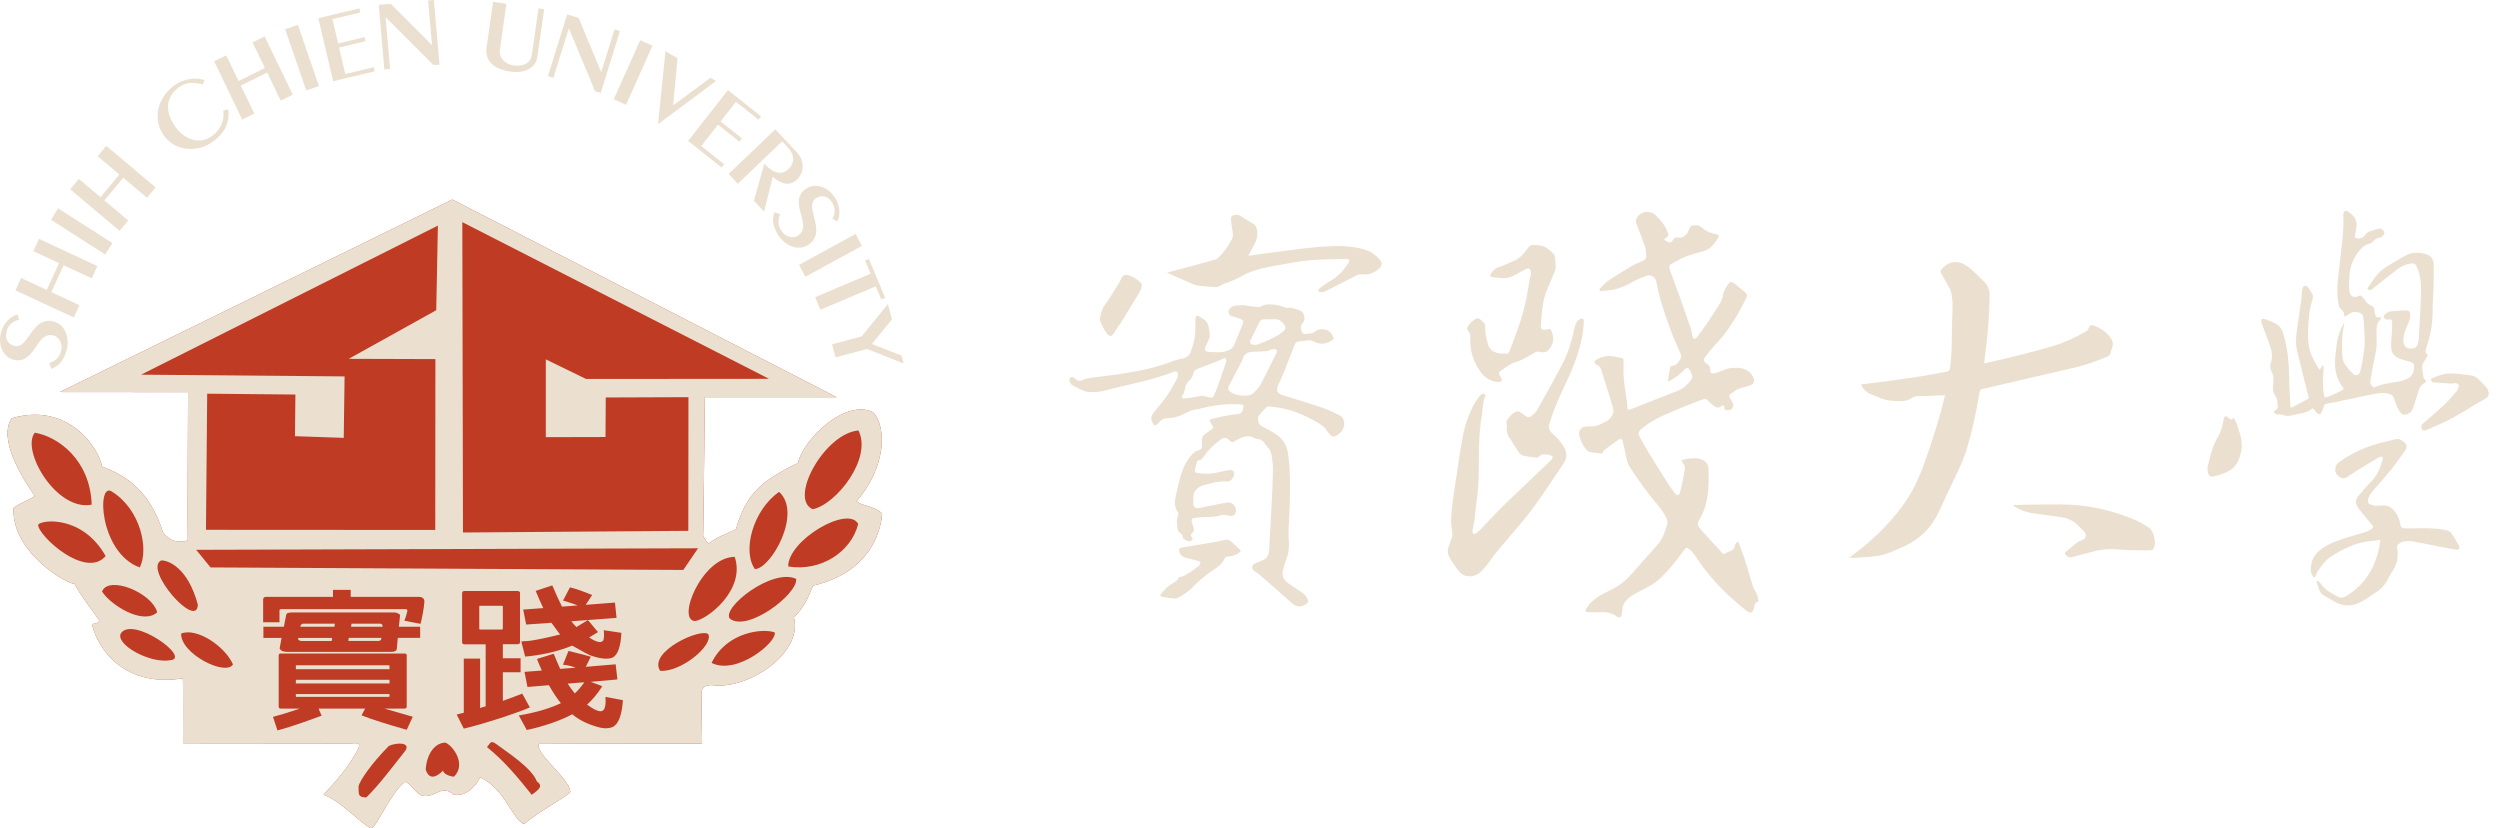 <svg width="166" height="55" viewBox="0 0 166 55" fill="none" xmlns="http://www.w3.org/2000/svg">
<path d="M115.417 35.955C115.573 36.376 115.738 36.78 115.871 37.196C116.057 37.774 116.21 38.363 116.397 38.941C116.46 39.135 116.597 39.306 116.676 39.497C116.728 39.623 116.742 39.766 116.759 39.902C116.762 39.928 116.7 39.988 116.667 39.989C116.554 39.993 116.539 40.065 116.518 40.148C116.485 40.285 116.459 40.426 116.402 40.551C116.34 40.688 116.238 40.71 116.102 40.639C116.02 40.595 115.941 40.541 115.868 40.48C114.665 39.505 113.569 38.427 112.712 37.126C112.613 36.976 112.506 36.83 112.395 36.688C112.331 36.607 112.258 36.533 112.178 36.47C112.015 36.343 111.936 36.361 111.82 36.526C111.373 37.159 110.882 37.755 110.338 38.307C109.928 38.724 109.415 38.988 108.901 39.247C108.518 39.439 108.143 39.64 107.883 39.993C107.821 40.078 107.779 40.186 107.756 40.29C107.719 40.465 107.717 40.648 107.677 40.823C107.634 41.011 107.545 41.041 107.374 40.953C107.37 40.951 107.365 40.95 107.362 40.948C106.987 40.636 106.543 40.637 106.091 40.659C105.864 40.669 105.637 40.657 105.409 40.644C105.276 40.636 105.243 40.589 105.305 40.469C105.371 40.336 105.452 40.205 105.551 40.098C105.814 39.81 106.13 39.589 106.48 39.416C106.672 39.321 106.859 39.215 107.052 39.119C107.578 38.856 108.017 38.488 108.402 38.044C108.932 37.429 109.474 36.825 110.018 36.222C110.377 35.824 110.553 35.338 110.694 34.838C110.742 34.665 110.702 34.481 110.612 34.327C110.469 34.083 110.331 33.831 110.148 33.62C109.458 32.827 108.851 31.976 108.276 31.099C108.153 30.911 108.056 30.715 108.012 30.491C107.938 30.113 107.849 29.738 107.765 29.362C107.713 29.13 107.637 29.083 107.438 29.215C107.117 29.429 106.813 29.668 106.504 29.898C106.478 29.918 106.449 29.953 106.449 29.982C106.449 30.101 106.376 30.114 106.286 30.105C106.056 30.08 105.824 30.067 105.598 30.021C105.498 30.001 105.389 29.931 105.325 29.85C105.1 29.57 104.944 29.253 104.857 28.9C104.782 28.601 105.02 28.337 105.263 28.333C105.353 28.331 105.444 28.3 105.531 28.309C105.971 28.36 106.332 28.147 106.691 27.953C106.901 27.839 107.041 27.637 107.118 27.407C107.143 27.334 107.148 27.241 107.128 27.168C107.012 26.761 106.888 26.356 106.763 25.951C106.626 25.509 106.477 25.071 106.348 24.627C106.294 24.441 106.203 24.302 106.028 24.219C106.004 24.208 105.983 24.193 105.962 24.178C105.833 24.087 105.835 23.996 105.969 23.909C106.364 23.649 106.795 23.592 107.251 23.684C107.394 23.713 107.536 23.746 107.679 23.774C107.778 23.794 107.805 23.849 107.805 23.948C107.805 24.364 107.786 24.782 107.825 25.194C107.875 25.721 107.973 26.244 108.048 26.771C108.059 26.855 108.059 26.942 108.052 27.026C108.04 27.172 108.101 27.236 108.24 27.188C108.467 27.109 108.688 27.015 108.91 26.927C109.728 26.604 110.545 26.28 111.363 25.962C111.758 25.808 112.064 25.552 112.301 25.208C112.375 25.1 112.388 24.983 112.341 24.865C112.298 24.759 112.247 24.653 112.187 24.555C112.096 24.408 111.998 24.396 111.875 24.523C111.591 24.815 111.27 25.056 110.919 25.261C110.875 25.287 110.825 25.303 110.778 25.324C110.765 25.315 110.753 25.306 110.74 25.298C110.764 25.157 110.787 25.015 110.812 24.875C110.836 24.74 110.861 24.606 110.885 24.472C110.902 24.375 110.941 24.297 111.051 24.288C111.358 24.263 111.472 24.019 111.6 23.8C111.674 23.674 111.611 23.542 111.559 23.419C111.349 22.925 111.121 22.44 110.937 21.937C110.551 20.887 110.187 19.829 109.984 18.725C109.941 18.491 109.809 18.358 109.596 18.295C109.533 18.276 109.456 18.274 109.395 18.295C109.03 18.417 108.674 18.554 108.337 18.754C108.019 18.942 107.667 19.092 107.312 19.194C106.989 19.287 106.642 19.291 106.306 19.329C106.275 19.333 106.221 19.312 106.21 19.289C106.197 19.258 106.204 19.198 106.226 19.176C106.413 18.988 106.584 18.774 106.801 18.628C107.321 18.279 107.86 17.956 108.399 17.637C108.601 17.518 108.822 17.429 109.041 17.344C109.222 17.273 109.322 17.153 109.308 16.966C109.293 16.757 109.281 16.541 109.215 16.347C109.05 15.857 108.859 15.374 108.669 14.893C108.599 14.717 108.605 14.563 108.722 14.411C109.049 13.985 109.618 13.948 109.988 14.34C110.17 14.533 110.35 14.733 110.499 14.951C110.619 15.125 110.701 15.328 110.778 15.527C110.797 15.578 110.749 15.672 110.706 15.724C110.65 15.791 110.567 15.836 110.497 15.891C110.556 15.991 110.805 16.119 110.902 16.096C110.941 16.086 110.978 16.057 111.007 16.028C111.046 15.989 111.079 15.943 111.113 15.899C111.201 15.783 111.289 15.719 111.458 15.781C111.643 15.848 112.002 15.603 112.074 15.409C112.12 15.286 112.186 15.171 112.245 15.054C112.254 15.036 112.272 15.02 112.289 15.009C112.41 14.933 112.798 14.939 112.905 15.034C113.208 15.302 113.55 15.479 113.951 15.551C114.156 15.587 114.179 15.694 114.05 15.862C113.977 15.958 113.905 16.054 113.837 16.152C113.631 16.448 113.351 16.624 113.002 16.713C112.641 16.806 112.278 16.9 111.932 17.037C111.606 17.166 111.3 17.345 110.993 17.514C110.842 17.596 110.807 17.713 110.87 17.891C111.085 18.491 111.312 19.089 111.527 19.689C111.78 20.4 112.029 21.111 112.271 21.824C112.326 21.985 112.336 22.16 112.381 22.326C112.399 22.394 112.445 22.48 112.501 22.502C112.539 22.517 112.633 22.451 112.673 22.398C112.939 22.04 113.206 21.682 113.456 21.313C113.702 20.951 113.925 20.574 114.166 20.208C114.294 20.015 114.378 19.81 114.412 19.581C114.458 19.283 114.623 19.04 114.796 18.805C114.868 18.707 114.967 18.69 115.068 18.757C115.161 18.818 115.249 18.886 115.335 18.957C115.512 19.101 115.682 19.251 115.857 19.396C116.007 19.519 116.037 19.59 115.957 19.764C115.839 20.02 115.716 20.275 115.577 20.52C115.229 21.137 114.862 21.743 114.417 22.296C114.165 22.61 113.88 22.895 113.617 23.202C113.465 23.38 113.325 23.569 113.187 23.758C113.105 23.869 113.13 23.976 113.224 24.07C113.239 24.085 113.253 24.104 113.271 24.113C113.483 24.22 113.585 24.379 113.56 24.628C113.549 24.748 113.647 24.81 113.787 24.793C113.888 24.781 113.989 24.752 114.084 24.715C114.375 24.602 114.655 24.457 114.975 24.434C115.374 24.406 115.766 24.399 116.106 24.668C116.258 24.79 116.371 24.935 116.438 25.116C116.512 25.319 116.458 25.476 116.26 25.562C116.105 25.63 115.939 25.685 115.773 25.72C115.529 25.772 115.303 25.853 115.111 26.015C115.061 26.056 115.008 26.093 114.954 26.127C114.814 26.216 114.793 26.273 114.866 26.423C114.918 26.53 114.982 26.632 115.041 26.738C115.11 26.86 115.123 26.978 115.028 27.096C114.937 27.21 114.833 27.26 114.68 27.23C114.552 27.205 114.45 27.191 114.499 27.02C114.507 26.993 114.48 26.941 114.454 26.926C114.429 26.912 114.372 26.918 114.35 26.937C114.134 27.137 113.933 27.062 113.741 26.904C113.619 26.804 113.501 26.698 113.395 26.583C113.304 26.484 113.198 26.477 113.09 26.513C112.871 26.586 112.654 26.667 112.44 26.755C111.817 27.008 111.19 27.256 110.574 27.525C109.982 27.783 109.421 28.098 108.939 28.537C108.786 28.678 108.753 28.782 108.867 28.993C109.055 29.34 109.248 29.685 109.454 30.021C109.904 30.756 110.36 31.488 110.822 32.216C110.945 32.411 111.1 32.587 111.239 32.773C111.291 32.843 111.361 32.904 111.443 32.863C111.494 32.837 111.536 32.76 111.551 32.698C111.629 32.383 111.7 32.065 111.766 31.747C111.809 31.541 111.839 31.334 111.878 31.128C111.904 30.992 111.847 30.887 111.77 30.784C111.622 30.581 111.633 30.544 111.878 30.496C112.238 30.425 112.599 30.378 112.958 30.503C113.246 30.604 113.436 30.804 113.444 31.105C113.476 32.085 113.468 33.064 113.099 33.996C113.031 34.17 112.939 34.338 112.837 34.495C112.709 34.69 112.709 34.869 112.846 35.052C112.887 35.107 112.929 35.162 112.975 35.212C113.387 35.662 113.801 36.11 114.214 36.559C114.243 36.59 114.268 36.624 114.294 36.659C114.405 36.806 114.459 36.809 114.615 36.711C114.711 36.652 114.819 36.611 114.924 36.573C115.064 36.521 115.16 36.436 115.186 36.285C115.212 36.146 115.264 36.029 115.417 35.955Z" fill="#EBE0CF"/>
<path d="M82.541 20.264C82.803 20.297 83.152 20.339 83.5 20.387C83.593 20.4 83.668 20.393 83.753 20.339C83.957 20.209 84.194 20.208 84.427 20.212C84.766 20.218 85.086 20.316 85.4 20.433C85.442 20.448 85.494 20.438 85.541 20.437C85.588 20.436 85.638 20.418 85.681 20.429C85.888 20.482 86.101 20.525 86.299 20.602C86.611 20.725 86.718 21.183 86.508 21.444C86.331 21.667 86.324 21.88 86.506 22.111C86.543 22.158 86.635 22.188 86.697 22.183C86.867 22.165 87.035 22.127 87.202 22.092C87.229 22.087 87.256 22.066 87.276 22.045C87.588 21.736 88.22 21.818 88.438 22.198C88.614 22.504 88.596 22.543 88.28 22.696C87.895 22.883 87.538 22.864 87.169 22.64C87.058 22.574 86.879 22.605 86.733 22.614C86.549 22.626 86.366 22.66 86.185 22.686C86.046 22.707 85.989 22.81 85.945 22.928C85.729 23.492 85.519 24.058 85.293 24.619C85.164 24.942 85.014 25.255 84.87 25.57C84.711 25.918 84.8 26.122 85.166 26.237C86.049 26.515 86.938 26.779 87.814 27.076C88.213 27.212 88.595 27.409 88.977 27.591C89.202 27.699 89.321 28.08 89.228 28.354C89.134 28.633 88.934 28.823 88.677 28.956C88.559 29.017 88.439 28.997 88.346 28.9C88.272 28.822 88.205 28.739 88.145 28.649C87.996 28.423 87.806 28.247 87.571 28.108C86.835 27.674 86.069 27.314 85.231 27.13C84.908 27.06 84.579 27.023 84.252 26.983C84.193 26.976 84.111 27.02 84.066 27.066C83.91 27.225 83.764 27.395 83.617 27.562C83.459 27.743 83.519 28.133 83.737 28.27C83.9 28.373 84.081 28.446 84.245 28.546C84.48 28.688 84.724 28.821 84.934 28.993C85.336 29.323 85.491 29.787 85.552 30.285C85.678 31.314 85.667 32.349 85.643 33.383C85.629 33.988 85.582 34.592 85.561 35.197C85.553 35.467 85.563 35.739 85.583 36.007C85.615 36.427 85.541 36.824 85.385 37.214C85.302 37.423 85.246 37.645 85.19 37.865C85.095 38.237 85.245 38.519 85.545 38.731C85.844 38.94 86.145 39.147 86.449 39.346C86.612 39.454 86.733 39.594 86.821 39.764C86.895 39.908 86.864 40.015 86.729 40.107C86.407 40.329 86.104 40.326 85.81 40.071C85.096 39.451 84.391 38.823 83.681 38.201C83.601 38.131 83.51 38.073 83.424 38.01C83.417 38.004 83.408 38.001 83.401 37.997C83.271 37.914 83.14 37.817 83.15 37.65C83.158 37.486 83.305 37.426 83.437 37.37C83.56 37.319 83.681 37.265 83.806 37.218C84.117 37.099 84.253 36.865 84.27 36.543C84.322 35.562 84.382 34.581 84.43 33.599C84.47 32.789 84.51 31.979 84.524 31.168C84.529 30.853 84.472 30.537 84.43 30.224C84.404 30.029 84.313 29.857 84.183 29.709C84.126 29.644 84.069 29.579 84.023 29.507C83.886 29.292 83.713 29.153 83.442 29.147C83.365 29.145 83.292 29.075 83.214 29.044C83.141 29.015 83.065 28.98 82.988 28.976C82.61 28.951 82.288 29.104 81.98 29.302C81.839 29.392 81.789 29.382 81.666 29.263C81.414 29.021 81.287 29.012 81.007 29.223C80.605 29.529 80.234 29.864 79.949 30.287C79.888 30.378 79.8 30.451 79.722 30.531C79.706 30.547 79.673 30.563 79.653 30.558C79.536 30.529 79.493 30.61 79.47 30.691C79.419 30.863 79.378 31.039 79.341 31.214C79.315 31.334 79.387 31.385 79.495 31.403C79.95 31.48 80.4 31.478 80.85 31.366C81.041 31.318 81.235 31.279 81.428 31.239C81.495 31.225 81.564 31.215 81.632 31.213C81.745 31.21 81.867 31.21 81.92 31.334C81.974 31.46 81.957 31.589 81.879 31.701C81.827 31.778 81.77 31.862 81.694 31.913C81.629 31.956 81.534 31.979 81.454 31.973C80.933 31.935 80.444 32.08 79.949 32.207C79.731 32.263 79.558 32.368 79.407 32.53C79.299 32.647 79.245 32.781 79.24 32.936C79.235 33.091 79.23 33.246 79.231 33.4C79.233 33.669 79.354 33.776 79.623 33.731C79.844 33.696 80.061 33.643 80.279 33.599C80.674 33.521 81.067 33.433 81.465 33.369C81.853 33.307 82.162 33.677 82.049 34.045C82.011 34.172 81.928 34.245 81.799 34.248C81.681 34.25 81.556 34.249 81.443 34.217C81.309 34.179 81.181 34.174 81.052 34.217C80.725 34.327 80.388 34.333 80.048 34.333C79.805 34.333 79.561 34.362 79.319 34.394C79.12 34.421 79.09 34.494 79.152 34.692C79.196 34.834 79.222 34.981 79.268 35.123C79.304 35.238 79.255 35.309 79.176 35.381C79.019 35.525 79.019 35.536 79.159 35.701C79.216 35.769 79.191 35.821 79.139 35.867C79.037 35.956 78.917 35.963 78.801 35.906C78.718 35.865 78.644 35.803 78.57 35.745C78.55 35.729 78.526 35.691 78.532 35.67C78.562 35.542 78.482 35.476 78.395 35.418C78.261 35.328 78.19 35.206 78.175 35.044C78.148 34.762 78.114 34.481 78.229 34.207C78.25 34.156 78.247 34.069 78.217 34.026C77.987 33.705 77.982 33.353 78.061 32.99C78.207 32.329 78.333 31.663 78.599 31.036C78.733 30.721 78.916 30.437 79.144 30.183C79.267 30.046 79.407 29.943 79.591 29.895C79.77 29.846 79.818 29.77 79.817 29.586C79.816 29.488 79.809 29.389 79.803 29.291C79.792 29.107 79.848 28.95 79.995 28.836C80.144 28.721 80.298 28.611 80.454 28.507C80.574 28.426 80.585 28.393 80.506 28.268C80.456 28.189 80.406 28.108 80.358 28.027C80.301 27.932 80.324 27.857 80.431 27.83C80.733 27.752 81.035 27.672 81.341 27.614C81.636 27.558 81.934 27.527 82.232 27.485C82.402 27.461 82.491 27.367 82.528 27.196C82.602 26.861 82.609 26.873 82.269 26.851C81.407 26.795 80.564 26.911 79.733 27.124C79.637 27.148 79.54 27.171 79.443 27.182C79.204 27.21 78.989 27.298 78.778 27.409C78.382 27.616 77.968 27.761 77.514 27.763C77.222 27.765 77.036 27.947 76.859 28.146C76.728 28.293 76.655 28.286 76.554 28.117C76.413 27.881 76.394 27.658 76.581 27.429C76.895 27.043 77.22 26.663 77.502 26.253C77.755 25.888 77.957 25.488 78.177 25.101C78.203 25.055 78.213 24.995 78.217 24.941C78.234 24.703 78.127 24.613 77.905 24.699C76.605 25.206 75.239 25.468 73.89 25.797C73.512 25.889 73.142 26.025 72.746 26.026C72.583 26.026 72.418 26.038 72.256 26.025C72.147 26.016 72.036 25.988 71.937 25.944C71.71 25.842 71.492 25.722 71.267 25.614C71.139 25.552 71.063 25.453 71.017 25.321C70.978 25.21 71.005 25.124 71.095 25.061C71.188 24.994 71.259 25.055 71.333 25.114C71.41 25.176 71.494 25.241 71.587 25.273C71.658 25.296 71.755 25.292 71.823 25.261C72.218 25.077 72.644 25.061 73.064 25.007C74.494 24.826 75.924 24.642 77.299 24.184C77.58 24.091 77.855 23.981 78.135 23.891C78.269 23.848 78.411 23.833 78.55 23.802C78.809 23.745 78.981 23.593 79.074 23.341C79.234 22.908 79.347 22.465 79.367 22.003C79.378 21.729 79.379 21.455 79.379 21.18C79.379 20.986 79.465 20.925 79.636 21.018C79.746 21.077 79.852 21.142 79.952 21.217C80.113 21.336 80.217 21.494 80.251 21.696C80.293 21.954 80.372 22.212 80.288 22.471C80.234 22.64 80.149 22.801 80.071 22.964C79.939 23.244 80.004 23.351 80.313 23.367C80.66 23.385 81.006 23.421 81.35 23.337C81.618 23.27 81.846 23.162 81.958 22.882C82.138 22.429 82.336 21.982 82.513 21.527C82.596 21.314 82.535 21.229 82.309 21.16C82.124 21.103 81.943 21.037 81.759 20.979C81.62 20.935 81.599 20.812 81.568 20.699C81.539 20.593 81.622 20.546 81.68 20.475C81.891 20.218 82.184 20.301 82.541 20.264ZM82.521 26.271C82.933 26.284 83.113 26.232 83.308 26.025C83.474 25.849 83.638 25.658 83.75 25.446C84.098 24.787 84.422 24.114 84.752 23.446C84.822 23.304 84.775 23.199 84.619 23.17C84.555 23.158 84.48 23.187 84.413 23.208C84.303 23.241 84.199 23.306 84.088 23.316C83.807 23.342 83.525 23.353 83.242 23.356C82.855 23.359 82.574 23.494 82.492 23.907C82.49 23.916 82.486 23.923 82.482 23.931C82.195 24.482 81.912 25.034 81.62 25.582C81.508 25.793 81.528 25.899 81.728 26.035C82.005 26.226 82.323 26.259 82.521 26.271ZM79.821 26.28C79.993 26.316 80.165 26.349 80.335 26.389C80.481 26.422 80.544 26.404 80.604 26.267C80.698 26.056 80.788 25.843 80.866 25.626C80.992 25.28 81.107 24.931 81.226 24.582C81.294 24.383 81.367 24.186 81.423 23.984C81.44 23.923 81.409 23.849 81.399 23.78C81.328 23.792 81.254 23.793 81.189 23.818C81.102 23.851 81.025 23.912 80.938 23.947C80.468 24.129 79.995 24.31 79.522 24.487C79.375 24.543 79.268 24.637 79.24 24.793C79.201 25.007 79.083 25.161 78.931 25.312C78.828 25.417 78.736 25.562 78.707 25.702C78.667 25.897 78.651 26.086 78.517 26.249C78.43 26.355 78.482 26.452 78.622 26.453C78.753 26.453 78.886 26.435 79.016 26.416C79.283 26.374 79.548 26.326 79.821 26.28ZM83.338 22.902C83.377 22.897 83.436 22.899 83.486 22.88C83.761 22.773 84.04 22.675 84.305 22.547C84.581 22.413 84.865 22.277 85.103 22.087C85.442 21.815 85.425 21.685 85.116 21.381C84.99 21.259 84.851 21.188 84.668 21.196C84.437 21.208 84.205 21.203 83.974 21.201C83.818 21.198 83.696 21.25 83.626 21.394C83.432 21.785 83.239 22.176 83.046 22.567C82.96 22.741 83.014 22.85 83.205 22.891C83.243 22.899 83.283 22.898 83.338 22.902Z" fill="#EBE0CF"/>
<path d="M122.796 37.026C122.904 36.945 122.984 36.886 123.062 36.828C124.316 35.892 125.43 34.817 126.357 33.551C126.991 32.684 127.431 31.723 127.79 30.715C128.303 29.273 128.778 27.82 129.126 26.329C129.132 26.304 129.134 26.279 129.139 26.237C129.039 26.244 128.947 26.253 128.853 26.256C128.352 26.276 127.85 26.308 127.348 26.31C127.188 26.31 127.068 26.332 126.938 26.433C126.731 26.594 126.473 26.626 126.217 26.632C125.684 26.645 125.163 26.593 124.674 26.356C124.535 26.288 124.386 26.245 124.243 26.187C123.927 26.058 123.673 25.804 123.583 25.521C123.712 25.506 123.838 25.493 123.964 25.477C124.989 25.343 126.016 25.22 127.038 25.068C127.783 24.957 128.524 24.805 129.267 24.677C129.406 24.653 129.46 24.599 129.48 24.452C129.581 23.697 129.601 22.939 129.604 22.179C129.607 21.651 129.629 21.123 129.645 20.595C129.658 20.19 129.643 19.788 129.55 19.393C129.529 19.307 129.497 19.221 129.454 19.143C129.266 18.802 129.075 18.461 128.879 18.124C128.833 18.044 128.837 17.992 128.893 17.921C129.372 17.307 130.062 17.223 130.714 17.743C131.096 18.047 131.441 18.399 131.788 18.744C132.039 18.994 132.121 19.329 132.114 19.668C132.102 20.306 132.072 20.945 132.024 21.582C131.979 22.181 131.903 22.777 131.837 23.373C131.81 23.616 131.776 23.858 131.743 24.116C131.787 24.113 131.824 24.115 131.859 24.107C133.355 23.765 134.85 23.417 136.32 22.975C137.107 22.737 137.851 22.392 138.558 21.972C138.611 21.94 138.657 21.871 138.676 21.809C138.728 21.632 138.839 21.541 139.01 21.607C139.501 21.793 139.93 22.071 140.207 22.533C140.314 22.712 140.322 22.905 140.243 23.103C140.202 23.206 140.166 23.312 140.146 23.422C140.123 23.544 140.059 23.619 139.947 23.668C139.201 23.99 138.437 24.253 137.644 24.436C135.735 24.874 133.827 25.32 131.919 25.763C131.823 25.785 131.728 25.816 131.63 25.827C131.504 25.841 131.467 25.909 131.447 26.026C131.213 27.404 130.934 28.771 130.497 30.102C130.308 30.678 130.043 31.221 129.781 31.766C129.438 32.476 129.103 33.19 128.775 33.908C128.263 35.032 127.456 35.846 126.311 36.33C125.821 36.537 125.347 36.787 124.821 36.886C124.46 36.954 124.089 36.977 123.723 37.008C123.471 37.029 123.217 37.031 122.965 37.04C122.922 37.037 122.88 37.031 122.796 37.026Z" fill="#EBE0CF"/>
<path d="M155.655 21.03C155.687 20.754 155.551 20.611 155.393 20.477C155.298 20.397 155.293 20.279 155.274 20.163C155.201 19.72 155.181 19.273 155.216 18.828C155.256 18.329 155.326 17.831 155.376 17.332C155.478 16.329 155.649 15.333 155.592 14.319C155.59 14.28 155.59 14.241 155.597 14.204C155.64 13.99 155.755 13.944 155.93 14.068C155.958 14.087 155.984 14.111 156.013 14.129C156.411 14.38 156.54 14.739 156.449 15.19C156.419 15.341 156.4 15.494 156.374 15.646C156.357 15.747 156.383 15.808 156.499 15.824C156.73 15.857 156.918 15.791 157.048 15.596C157.141 15.457 157.255 15.373 157.427 15.343C157.581 15.315 157.724 15.234 157.875 15.187C158.036 15.137 158.19 15.198 158.278 15.334C158.338 15.428 158.341 15.518 158.263 15.605C158.178 15.698 158.106 15.79 157.95 15.793C157.798 15.796 157.683 15.909 157.579 16.025C157.52 16.091 157.435 16.159 157.353 16.174C157.099 16.22 156.918 16.361 156.752 16.544C156.284 17.06 156.03 17.666 156 18.36C155.986 18.684 155.965 19.013 156 19.334C156.04 19.698 156.341 19.816 156.657 19.632C156.693 19.61 156.779 19.62 156.807 19.649C156.9 19.744 156.978 19.852 157.056 19.96C157.16 20.1 157.272 20.224 157.443 20.286C157.586 20.339 157.654 20.443 157.657 20.603C157.659 20.716 157.703 20.829 157.726 20.942C157.746 21.045 157.806 21.085 157.91 21.074C157.964 21.067 158.02 21.073 158.116 21.073C158.078 21.152 158.063 21.224 158.019 21.268C157.856 21.434 157.807 21.637 157.804 21.857C157.801 22.059 157.79 22.262 157.806 22.462C157.856 23.055 157.703 23.619 157.587 24.19C157.511 24.562 157.451 24.939 157.39 25.314C157.361 25.49 157.477 25.602 157.592 25.708C157.609 25.724 157.657 25.725 157.682 25.713C158.178 25.475 158.721 25.432 159.253 25.338C159.469 25.301 159.688 25.234 159.881 25.133C160.185 24.974 160.345 24.578 160.285 24.239C160.261 24.107 160.165 24.06 160.053 24.027C159.848 23.968 159.637 23.921 159.435 23.85C158.931 23.671 158.776 23.46 158.771 22.922C158.769 22.614 158.81 22.307 158.826 21.999C158.836 21.815 158.845 21.63 158.839 21.446C158.831 21.219 158.759 21.16 158.543 21.218C158.396 21.258 158.359 21.161 158.296 21.076C158.23 20.985 158.312 20.943 158.355 20.893C158.463 20.77 158.595 20.685 158.764 20.672C159.088 20.647 159.413 20.61 159.738 20.603C159.98 20.598 160.05 20.717 160.04 20.96C160.032 21.187 159.953 21.384 159.86 21.583C159.715 21.89 159.599 22.208 159.58 22.552C159.576 22.632 159.582 22.717 159.604 22.793C159.668 23.026 159.835 23.153 160.05 23.146C160.369 23.137 160.494 23.052 160.56 22.78C160.59 22.655 160.61 22.526 160.616 22.399C160.665 21.474 160.718 20.547 160.752 19.621C160.772 19.111 160.759 18.599 160.62 18.102C160.582 17.962 160.527 17.826 160.462 17.696C160.371 17.512 160.255 17.463 160.051 17.497C159.704 17.556 159.398 17.713 159.124 17.924C158.596 18.329 158.079 18.748 157.559 19.163C157.396 19.294 157.303 19.291 157.197 19.151C157.33 18.955 157.464 18.763 157.593 18.567C157.821 18.222 158.105 17.931 158.459 17.715C158.898 17.448 159.335 17.176 159.79 16.936C160.188 16.727 160.622 16.751 161.047 16.863C161.396 16.956 161.585 17.178 161.595 17.537C161.608 18.046 161.601 18.558 161.588 19.067C161.575 19.607 161.525 20.148 161.526 20.687C161.529 21.499 161.381 22.28 161.121 23.045C161.1 23.11 161.087 23.177 161.068 23.244C161.045 23.331 161.039 23.405 161.131 23.469C161.216 23.527 161.206 23.615 161.155 23.698C161.061 23.851 160.959 24 160.876 24.161C160.839 24.23 160.826 24.323 160.833 24.402C160.856 24.636 160.889 24.869 160.93 25.1C160.938 25.147 160.99 25.197 161.034 25.224C161.125 25.281 161.116 25.333 161.048 25.396C161.041 25.401 161.035 25.408 161.028 25.412C160.72 25.559 160.618 25.839 160.534 26.141C160.444 26.462 160.324 26.775 160.226 27.094C160.14 27.374 159.935 27.5 159.665 27.53C159.592 27.539 159.486 27.501 159.438 27.447C159.339 27.333 159.249 27.202 159.187 27.065C159.094 26.858 159.022 26.642 158.95 26.428C158.902 26.289 158.814 26.212 158.676 26.166C158.345 26.058 158.011 26.086 157.683 26.151C156.83 26.322 155.981 26.51 155.129 26.689C154.915 26.734 154.699 26.771 154.483 26.807C154.391 26.822 154.334 26.855 154.307 26.957C154.271 27.097 154.218 27.236 154.153 27.366C154.066 27.54 153.971 27.551 153.839 27.415C153.746 27.319 153.661 27.217 153.569 27.112C153.553 27.119 153.531 27.125 153.516 27.138C153.275 27.354 152.972 27.414 152.666 27.472C152.536 27.497 152.407 27.532 152.279 27.564C152.037 27.625 151.799 27.636 151.559 27.55C151.476 27.521 151.381 27.514 151.293 27.516C151.109 27.52 151.109 27.526 150.975 27.37C151.019 27.32 151.055 27.254 151.111 27.222C151.247 27.141 151.252 27.023 151.236 26.891C151.22 26.76 151.216 26.624 151.185 26.496C151.164 26.414 151.101 26.343 151.064 26.263C151.014 26.149 150.94 26.033 150.931 25.914C150.916 25.697 150.933 25.477 150.953 25.259C150.972 25.045 150.922 24.85 150.825 24.667C150.73 24.488 150.724 24.302 150.782 24.118C150.897 23.751 150.874 23.386 150.753 23.031C150.573 22.509 150.371 21.995 150.181 21.477C150.163 21.426 150.143 21.37 150.146 21.318C150.153 21.196 150.222 21.137 150.336 21.176C150.678 21.289 151.026 21.398 151.305 21.637C151.547 21.843 151.615 22.144 151.689 22.435C151.912 23.304 151.995 24.189 152.002 25.085C152.008 25.694 152.051 26.302 152.078 26.911C152.08 26.956 152.092 27.001 152.102 27.06C152.158 27.045 152.207 27.042 152.246 27.022C152.572 26.851 152.897 26.678 153.222 26.505C153.292 26.467 153.306 26.421 153.284 26.336C153.024 25.311 152.761 24.287 152.517 23.258C152.416 22.833 152.449 22.396 152.511 21.965C152.607 21.281 152.708 20.599 152.802 19.916C152.83 19.711 152.838 19.505 152.857 19.301C152.858 19.288 152.858 19.275 152.86 19.262C152.889 19.144 152.915 19.01 153.048 18.979C153.177 18.949 153.244 19.065 153.306 19.156C153.638 19.65 153.64 19.611 153.477 20.143C153.309 20.691 153.296 21.267 153.26 21.836C153.229 22.305 153.252 22.769 153.368 23.228C153.487 23.701 153.729 24.113 154.018 24.554C154.096 24.448 154.162 24.358 154.228 24.27C154.247 24.279 154.266 24.286 154.284 24.295C154.284 24.393 154.289 24.491 154.283 24.589C154.269 24.855 154.238 25.12 154.24 25.385C154.242 25.642 154.261 25.9 154.297 26.154C154.333 26.405 154.368 26.425 154.608 26.331C154.897 26.216 155.178 26.078 155.46 25.944C155.523 25.914 155.575 25.857 155.636 25.809C155.564 25.712 155.49 25.629 155.433 25.536C155.086 24.972 154.991 24.355 155.063 23.706C155.102 23.357 155.125 23.005 155.187 22.66C155.268 22.212 155.451 21.795 155.664 21.387C155.648 21.484 155.633 21.581 155.617 21.679C155.602 21.776 155.587 21.873 155.572 21.971C155.479 22.59 155.475 23.211 155.56 23.83C155.58 23.975 155.658 24.124 155.745 24.247C155.884 24.441 156.044 24.624 156.212 24.793C156.4 24.984 156.621 24.945 156.702 24.692C156.794 24.4 156.853 24.096 156.901 23.793C156.955 23.438 157.014 23.078 157.014 22.72C157.014 22.18 156.969 21.641 156.933 21.103C156.919 20.904 156.801 20.79 156.593 20.74C156.383 20.688 156.204 20.686 156.026 20.826C155.93 20.902 155.808 20.948 155.655 21.03Z" fill="#EBE0CF"/>
<path d="M100.064 28.463C100.056 28.374 100.063 28.28 100.039 28.195C99.997 28.047 100.034 27.93 100.128 27.815C100.269 27.642 100.4 27.463 100.608 27.358C100.73 27.297 100.837 27.295 100.947 27.369C101.071 27.454 101.195 27.539 101.314 27.631C101.432 27.723 101.565 27.735 101.67 27.644C101.822 27.511 101.988 27.37 102.085 27.197C102.655 26.184 103.219 25.169 103.761 24.139C104.158 23.384 104.37 22.558 104.562 21.732C104.612 21.519 104.684 21.326 104.875 21.207C104.938 21.168 105.033 21.126 105.092 21.146C105.136 21.162 105.171 21.277 105.167 21.345C105.149 21.626 105.129 21.91 105.083 22.188C104.852 23.574 104.275 24.839 103.669 26.089C103.35 26.748 103.109 27.433 102.88 28.124C102.796 28.378 102.855 28.582 103.056 28.759C103.356 29.025 103.63 29.314 103.837 29.661C104.058 30.032 104.071 30.397 103.825 30.76C103.167 31.734 102.528 32.724 101.84 33.676C101.369 34.325 100.829 34.922 100.315 35.54C99.948 35.983 99.569 36.417 99.205 36.862C99.067 37.031 98.961 37.227 98.824 37.397C98.645 37.615 98.471 37.844 98.257 38.023C97.865 38.349 97.216 38.396 96.835 37.894C96.618 37.608 96.418 37.307 96.236 36.998C96.098 36.765 96.114 36.503 96.2 36.249C96.26 36.071 96.327 35.893 96.397 35.718C96.455 35.572 96.447 35.431 96.42 35.278C96.38 35.048 96.348 34.811 96.353 34.578C96.375 33.498 96.595 32.441 96.746 31.377C96.855 30.6 96.975 29.825 97.114 29.054C97.25 28.308 97.492 27.593 97.835 26.917C97.952 26.686 98.121 26.48 98.274 26.269C98.309 26.22 98.369 26.181 98.427 26.159C98.562 26.109 98.67 26.2 98.616 26.329C98.442 26.741 98.461 27.184 98.388 27.613C98.164 28.912 98.208 30.221 98.188 31.529C98.177 32.195 98.112 32.856 98.018 33.515C97.969 33.858 97.948 34.206 97.903 34.55C97.877 34.749 97.829 34.946 97.791 35.143C97.783 35.19 97.773 35.237 97.772 35.283C97.771 35.426 97.874 35.495 97.993 35.417C98.107 35.343 98.213 35.253 98.308 35.154C98.773 34.672 99.222 34.173 99.698 33.703C100.386 33.024 101.092 32.364 101.79 31.697C102.188 31.317 102.588 30.942 102.981 30.558C103.044 30.495 103.069 30.392 103.111 30.308C103.023 30.272 102.938 30.226 102.847 30.203C102.757 30.181 102.659 30.188 102.566 30.173C102.414 30.148 102.287 30.213 102.194 30.312C102.113 30.399 102.03 30.391 101.94 30.381C101.705 30.352 101.473 30.316 101.239 30.283C101.061 30.257 100.925 30.157 100.831 30.014C100.648 29.74 100.479 29.456 100.303 29.176C100.247 29.087 100.169 29.005 100.133 28.909C100.081 28.768 100.058 28.615 100.023 28.468C100.039 28.468 100.052 28.465 100.064 28.463Z" fill="#EBE0CF"/>
<path d="M153.874 38.539C153.94 38.598 154.023 38.646 154.069 38.718C154.356 39.158 154.803 39.391 155.247 39.624C155.431 39.722 155.627 39.677 155.81 39.565C157.06 38.8 157.735 37.658 157.994 36.243C158.015 36.123 158.034 36.002 158.059 35.848C157.735 35.888 157.438 35.919 157.143 35.962C156.301 36.084 155.562 36.469 154.85 36.904C154.403 37.177 154.108 37.599 153.839 38.038C153.797 38.105 153.787 38.192 153.752 38.264C153.699 38.374 153.648 38.375 153.578 38.275C153.405 38.027 153.409 37.759 153.465 37.474C153.585 36.859 154.002 36.5 154.516 36.217C155.089 35.904 155.71 35.723 156.334 35.546C156.619 35.465 156.903 35.384 157.182 35.286C157.3 35.245 157.409 35.171 157.512 35.098C157.589 35.044 157.598 34.972 157.529 34.891C157.309 34.632 157.097 34.368 156.883 34.105C156.774 33.972 156.658 33.844 156.566 33.7C156.382 33.419 156.386 33.189 156.6 32.931C156.882 32.59 157.166 32.248 157.48 31.939C157.892 31.533 158.048 31.01 158.218 30.489C158.233 30.444 158.22 30.366 158.189 30.338C158.16 30.311 158.083 30.316 158.038 30.334C157.948 30.37 157.864 30.425 157.779 30.475C157.392 30.705 157.004 30.934 156.62 31.168C156.473 31.257 156.332 31.355 156.189 31.449C156.085 31.518 155.979 31.584 155.879 31.658C155.487 31.947 155.047 31.532 155.058 31.194C155.065 30.995 155.115 30.835 155.296 30.701C156.218 30.024 157.247 29.597 158.353 29.336C158.586 29.281 158.821 29.232 159.052 29.167C159.186 29.13 159.305 29.142 159.42 29.213C159.485 29.254 159.555 29.29 159.614 29.338C159.818 29.501 159.858 29.687 159.709 29.901C159.408 30.33 159.108 30.759 158.781 31.168C158.411 31.63 158.009 32.066 157.624 32.517C157.519 32.641 157.418 32.772 157.336 32.91C157.281 33.004 157.246 33.116 157.231 33.223C157.209 33.377 157.27 33.448 157.414 33.5C157.619 33.575 157.829 33.608 158.046 33.574C158.506 33.503 158.848 33.674 159.094 34.064C159.236 34.289 159.335 34.527 159.373 34.791C159.401 34.977 159.481 35.072 159.672 35.082C159.963 35.095 160.255 35.086 160.547 35.078C161.157 35.062 161.766 35.08 162.369 35.184C162.569 35.218 162.731 35.319 162.839 35.492C162.978 35.714 163.11 35.94 163.244 36.165C163.262 36.194 163.275 36.226 163.285 36.259C163.344 36.434 163.281 36.527 163.098 36.498C162.726 36.44 162.355 36.37 161.985 36.298C161.379 36.18 160.777 36.047 160.168 35.941C159.979 35.908 159.774 35.926 159.582 35.956C159.471 35.974 159.365 36.053 159.269 36.122C159.179 36.186 159.147 36.278 159.168 36.402C159.264 36.947 159.184 37.457 158.862 37.924C158.721 38.128 158.617 38.357 158.492 38.572C158.338 38.838 158.144 39.074 157.886 39.247C157.498 39.507 157.12 39.792 156.706 40C156.141 40.283 155.556 40.276 154.997 39.938C154.777 39.805 154.551 39.68 154.329 39.551C154.162 39.455 154.049 39.315 153.988 39.131C153.948 39.004 153.9 38.881 153.863 38.753C153.845 38.694 153.843 38.631 153.834 38.568C153.847 38.56 153.861 38.55 153.874 38.539Z" fill="#EBE0CF"/>
<path d="M77.485 18.099C77.984 17.968 78.443 17.849 78.901 17.726C79.505 17.562 80.109 17.398 80.712 17.23C80.759 17.217 80.804 17.187 80.842 17.154C81.238 16.802 81.536 16.374 81.781 15.906C81.853 15.77 81.885 15.632 81.856 15.473C81.811 15.225 81.783 14.974 81.748 14.724C81.746 14.719 81.746 14.715 81.746 14.711C81.743 14.575 81.693 14.415 81.83 14.33C81.981 14.238 82.161 14.228 82.323 14.313C82.475 14.393 82.614 14.496 82.76 14.586C82.909 14.678 83.063 14.765 83.212 14.857C83.37 14.954 83.434 15.101 83.468 15.28C83.533 15.634 83.452 15.947 83.274 16.251C83.141 16.479 83.027 16.72 82.892 16.981C83.075 16.955 83.229 16.933 83.385 16.912C84.486 16.767 85.586 16.611 86.689 16.481C87.307 16.409 87.929 16.357 88.55 16.34C89.272 16.32 89.996 16.378 90.688 16.595C91.052 16.709 91.366 16.944 91.618 17.24C91.791 17.443 91.778 17.656 91.577 17.833C91.267 18.107 90.905 18.263 90.481 18.214C90.323 18.196 90.185 18.227 90.049 18.297C89.386 18.638 88.724 18.982 88.056 19.316C87.949 19.369 87.822 19.392 87.701 19.405C87.645 19.411 87.583 19.359 87.522 19.333C87.547 19.277 87.558 19.205 87.6 19.168C87.715 19.066 87.841 18.976 87.968 18.888C88.103 18.796 88.241 18.709 88.382 18.627C88.874 18.341 89.237 17.93 89.534 17.454C89.569 17.397 89.61 17.295 89.584 17.261C89.549 17.214 89.453 17.188 89.385 17.19C88.565 17.214 87.742 17.208 86.927 17.285C86.17 17.357 85.42 17.516 84.668 17.647C84.064 17.752 83.462 17.874 82.894 18.117C82.792 18.161 82.688 18.204 82.591 18.258C82.191 18.488 81.775 18.677 81.335 18.816C81.227 18.85 81.132 18.924 81.027 18.97C80.935 19.009 80.836 19.067 80.743 19.063C80.353 19.045 79.963 19.017 79.576 18.971C79.422 18.953 79.271 18.888 79.126 18.826C78.63 18.613 78.136 18.392 77.642 18.174C77.601 18.157 77.561 18.136 77.485 18.099Z" fill="#EBE0CF"/>
<path d="M97.62 22.555C97.622 22.519 97.622 22.459 97.63 22.399C97.647 22.25 97.603 22.123 97.508 22.006C97.391 21.862 97.397 21.776 97.496 21.623C97.635 21.414 97.817 21.253 98.043 21.149C98.094 21.126 98.185 21.131 98.228 21.163C98.348 21.253 98.459 21.356 98.56 21.466C98.601 21.512 98.629 21.592 98.624 21.653C98.593 22.046 98.687 22.416 98.779 22.792C98.878 23.197 99.148 23.386 99.523 23.459C99.681 23.491 99.847 23.479 100.009 23.478C100.117 23.477 100.196 23.422 100.235 23.317C100.415 22.835 100.598 22.355 100.772 21.872C101.155 20.813 101.404 19.72 101.554 18.605C101.569 18.496 101.619 18.392 101.639 18.283C101.654 18.201 101.666 18.112 101.647 18.034C101.593 17.816 101.476 17.773 101.276 17.882C101.024 18.02 100.771 18.157 100.521 18.297C100.206 18.472 99.87 18.496 99.522 18.451C99.369 18.431 99.214 18.415 99.063 18.387C98.935 18.363 98.919 18.318 98.979 18.21C99.104 17.987 99.264 17.823 99.523 17.737C99.875 17.619 100.211 17.452 100.554 17.304C100.932 17.141 101.185 16.838 101.417 16.515C101.516 16.378 101.633 16.258 101.811 16.261C102.143 16.267 102.476 16.301 102.757 16.498C102.91 16.607 103.05 16.738 103.176 16.878C103.232 16.94 103.253 17.047 103.262 17.137C103.283 17.341 103.294 17.546 103.297 17.751C103.298 17.834 103.277 17.922 103.246 17.998C103.064 18.442 102.874 18.884 102.691 19.326C102.478 19.84 102.416 20.386 102.365 20.932C102.342 21.167 102.323 21.402 102.311 21.638C102.301 21.84 102.41 21.932 102.607 21.897C102.654 21.89 102.7 21.878 102.745 21.866C102.929 21.819 102.96 21.839 103.033 22.017C103.193 22.409 103.171 22.775 102.916 23.124C102.741 23.364 102.574 23.444 102.285 23.365C102.13 23.322 102.007 23.35 101.872 23.43C101.446 23.687 101.018 23.943 100.535 24.082C100.181 24.185 99.926 24.444 99.63 24.64C99.507 24.722 99.511 24.839 99.6 24.965C99.635 25.014 99.67 25.064 99.695 25.117C99.762 25.264 99.713 25.35 99.55 25.359C99.203 25.376 98.902 25.255 98.636 25.037C98.338 24.792 98.14 24.473 97.97 24.132C97.728 23.642 97.625 23.122 97.62 22.555Z" fill="#EBE0CF"/>
<path d="M133.666 33.543C133.955 33.531 134.232 33.514 134.509 33.511C135.312 33.501 136.116 33.487 136.918 33.494C138.622 33.508 140.254 33.873 141.817 34.546C142.114 34.673 142.389 34.853 142.669 35.02C142.984 35.208 143.154 35.952 143.065 36.263C142.997 36.498 142.879 36.566 142.635 36.55C142.387 36.533 142.138 36.547 141.89 36.54C141.457 36.526 141.023 36.526 140.593 36.483C140.103 36.434 139.623 36.468 139.149 36.582C138.633 36.706 138.123 36.857 137.608 36.989C137.395 37.044 137.226 36.967 137.134 36.8C137.104 36.744 137.098 36.703 137.156 36.656C137.432 36.43 137.703 36.198 137.98 35.975C138.027 35.937 138.096 35.924 138.156 35.904C138.557 35.766 138.617 35.531 138.325 35.229C138.205 35.105 138.081 34.987 137.958 34.866C137.623 34.534 137.212 34.379 136.75 34.322C136.205 34.256 135.664 34.16 135.12 34.099C134.663 34.048 134.24 33.915 133.847 33.683C133.795 33.653 133.744 33.62 133.695 33.586C133.686 33.583 133.682 33.569 133.666 33.543Z" fill="#EBE0CF"/>
<path d="M81.454 35.822C81.606 35.84 81.731 35.939 81.849 36.046C82.002 36.183 82.15 36.325 82.3 36.465C82.403 36.56 82.406 36.62 82.284 36.697C82.062 36.839 81.826 36.953 81.554 36.953C81.449 36.953 81.363 36.985 81.32 37.081C81.171 37.421 80.885 37.637 80.594 37.827C80.076 38.166 79.607 38.553 79.18 38.999C78.905 39.287 78.576 39.509 78.222 39.686C78.135 39.729 78.024 39.75 77.927 39.742C77.676 39.718 77.426 39.682 77.179 39.631C77.022 39.599 77.009 39.532 77.114 39.409C77.337 39.147 77.565 38.894 77.873 38.723C78.023 38.639 78.184 38.554 78.253 38.373C78.264 38.344 78.311 38.313 78.343 38.309C78.612 38.282 78.818 38.123 79.034 37.986C79.208 37.877 79.37 37.749 79.537 37.628C79.565 37.608 79.603 37.594 79.619 37.567C79.659 37.497 79.714 37.421 79.714 37.347C79.714 37.31 79.61 37.259 79.546 37.24C79.264 37.164 78.979 37.103 78.698 37.028C78.467 36.967 78.294 36.743 78.295 36.501C78.295 36.457 78.359 36.384 78.406 36.373C78.601 36.329 78.802 36.305 79 36.27C79.625 36.163 80.25 36.058 80.875 35.947C81.066 35.916 81.252 35.867 81.454 35.822Z" fill="#EBE0CF"/>
<path d="M162.866 25.474C162.447 25.448 162.028 25.422 161.608 25.395C161.571 25.392 161.521 25.388 161.5 25.364C161.456 25.316 161.42 25.257 161.399 25.196C161.395 25.183 161.459 25.134 161.498 25.117C161.907 24.931 162.334 24.78 162.785 24.795C163.242 24.811 163.698 24.875 164.152 24.942C164.284 24.962 164.422 25.042 164.523 25.133C164.722 25.31 164.897 25.511 165.08 25.704C165.114 25.741 165.141 25.787 165.167 25.832C165.328 26.113 165.275 26.33 164.995 26.495C164.733 26.649 164.457 26.782 164.201 26.947C163.308 27.523 162.383 28.034 161.395 28.431C161.287 28.474 161.187 28.534 161.078 28.57C160.976 28.605 160.87 28.602 160.81 28.486C160.745 28.359 160.766 28.232 160.862 28.148C161.352 27.717 161.852 27.297 162.326 26.849C162.622 26.57 162.877 26.25 163.15 25.947C163.173 25.922 163.189 25.89 163.201 25.859C163.332 25.505 163.275 25.435 162.867 25.442C162.867 25.451 162.866 25.462 162.866 25.474Z" fill="#EBE0CF"/>
<path d="M148.314 27.731C148.388 27.878 148.467 28.001 148.512 28.135C148.621 28.455 148.742 28.775 148.806 29.105C148.922 29.693 148.813 30.259 148.515 30.779C148.352 31.064 148.081 31.247 147.788 31.373C147.534 31.483 147.266 31.564 146.998 31.633C146.795 31.686 146.645 31.586 146.608 31.382C146.582 31.237 146.565 31.077 146.598 30.937C146.755 30.288 146.907 29.631 147.251 29.049C147.482 28.658 147.59 28.24 147.658 27.802C147.668 27.739 147.715 27.665 147.769 27.63C147.794 27.613 147.874 27.671 147.925 27.702C147.958 27.721 147.983 27.753 148.012 27.778C148.146 27.892 148.161 27.891 148.314 27.731Z" fill="#EBE0CF"/>
<path d="M73.032 21.207C73.083 20.864 73.145 20.552 73.353 20.263C73.697 19.788 73.997 19.28 74.311 18.783C74.366 18.697 74.404 18.601 74.445 18.506C74.535 18.3 74.699 18.209 74.912 18.27C75.241 18.364 75.523 18.546 75.757 18.792C75.808 18.847 75.832 18.962 75.816 19.039C75.791 19.162 75.736 19.283 75.671 19.391C75.266 20.063 74.857 20.732 74.445 21.401C74.367 21.528 74.274 21.648 74.19 21.772C74.11 21.893 74.025 22.011 73.952 22.136C73.826 22.351 73.678 22.366 73.521 22.174C73.314 21.918 73.172 21.626 73.053 21.321C73.037 21.284 73.037 21.238 73.032 21.207Z" fill="#EBE0CF"/>
<g clip-path="url(#clip0_870_3743)">
<path d="M3.277 24.112C3.685 23.96 3.938 23.756 4.059 23.298C4.165 22.897 3.991 22.394 3.564 22.28C2.367 21.959 2.358 24.276 0.885 23.881C0.223 23.701 -0.16 22.934 0.067 22.072C0.22 21.504 0.651 21 1.172 20.884L1.265 21.228C0.886 21.319 0.56 21.528 0.429 22.02C0.302 22.497 0.555 22.86 0.948 22.967C1.917 23.227 2.082 20.951 3.573 21.351C4.331 21.554 4.636 22.431 4.433 23.209C4.265 23.837 3.967 24.298 3.402 24.489L3.277 24.112Z" fill="#EBE0CF"/>
<path d="M4.903 21.082L1.024 19.279L1.4 18.461L3.106 19.252L3.918 17.472L2.217 16.676L2.591 15.86L6.467 17.666L6.093 18.482L4.226 17.614L3.409 19.395L5.276 20.263L4.903 21.082Z" fill="#EBE0CF"/>
<path d="M6.987 16.9L3.384 14.596L3.859 13.833L7.466 16.143L6.987 16.9Z" fill="#EBE0CF"/>
<path d="M7.94 15.327L4.663 12.569L5.236 11.88L6.677 13.094L7.925 11.585L6.484 10.374L7.057 9.685L10.333 12.441L9.762 13.131L8.184 11.803L6.934 13.311L8.512 14.636L7.94 15.327Z" fill="#EBE0CF"/>
<path d="M13.471 5.604C12.959 5.478 12.417 5.401 11.906 5.776C10.969 6.457 10.939 7.426 11.659 8.435C12.218 9.22 13.205 9.665 14.091 9.026C14.659 8.612 14.93 7.951 14.824 7.334L15.159 7.261C15.277 8.172 14.883 8.87 14.144 9.404C13.057 10.19 11.594 10.001 10.898 9.024C10.102 7.91 10.453 6.484 11.584 5.665C12.189 5.227 12.943 5.12 13.584 5.312L13.471 5.604Z" fill="#EBE0CF"/>
<path d="M16.083 7.938L14.217 4.067L15.019 3.675L15.842 5.376L17.589 4.515L16.768 2.813L17.573 2.42L19.44 6.29L18.637 6.683L17.741 4.822L15.986 5.68L16.887 7.542L16.083 7.938Z" fill="#EBE0CF"/>
<path d="M20.334 6.009L18.935 1.942L19.781 1.648L21.178 5.715L20.334 6.009Z" fill="#EBE0CF"/>
<path d="M22.122 5.392L21.136 1.206L23.866 0.555L23.93 0.826L22.073 1.27L22.455 2.886L24.203 2.464L24.268 2.739L22.515 3.157L22.929 4.914L24.816 4.463L24.881 4.733L22.122 5.392Z" fill="#EBE0CF"/>
<path d="M25.519 4.61L25.148 0.323L25.942 0.254L28.674 2.985H28.687L28.427 0.033L28.808 0L29.185 4.285L28.787 4.321L25.616 1.154L25.603 1.157L25.901 4.574L25.519 4.61Z" fill="#EBE0CF"/>
<path d="M33.626 0.25L33.193 3.291C33.097 3.95 33.701 4.285 34.063 4.337C34.475 4.398 35.211 4.372 35.314 3.64L35.757 0.557L36.131 0.615L35.678 3.796C35.6 4.34 35.052 4.925 33.863 4.751C33.084 4.642 32.152 4.229 32.308 3.144L32.742 0.122L33.626 0.25Z" fill="#EBE0CF"/>
<path d="M36.383 5.056L37.66 0.949L38.422 1.194L39.911 4.767L39.925 4.773L40.805 1.945L41.164 2.061L39.891 6.168L39.512 6.049L37.78 1.9L37.765 1.896L36.745 5.169L36.383 5.056Z" fill="#EBE0CF"/>
<path d="M40.756 6.589L42.512 2.666L43.326 3.035L41.57 6.959L40.756 6.589Z" fill="#EBE0CF"/>
<path d="M47.179 5.162L47.542 5.377L43.706 8.238L43.694 8.227L44.189 3.395L44.99 3.871L44.698 6.997L47.179 5.162Z" fill="#EBE0CF"/>
<path d="M45.691 9.357L48.337 5.979L50.534 7.729L50.37 7.948L48.867 6.757L47.846 8.06L49.261 9.184L49.086 9.404L47.676 8.278L46.563 9.695L48.085 10.907L47.914 11.124L45.691 9.357Z" fill="#EBE0CF"/>
<path d="M48.378 11.55L51.477 8.587L52.887 10.085C53.48 10.715 53.398 11.467 52.9 11.94C52.429 12.396 51.858 12.207 51.312 11.744L50.735 14.05L50.057 13.331L50.752 10.867L50.794 10.911C51.337 11.488 51.89 11.669 52.352 11.226C52.697 10.896 52.868 10.376 52.269 9.738L51.934 9.384L48.993 12.204L48.378 11.55Z" fill="#EBE0CF"/>
<path d="M51.794 14.233C51.642 14.646 51.639 14.972 51.911 15.36C52.143 15.698 52.639 15.889 52.998 15.636C54.012 14.921 52.256 13.417 53.512 12.535C54.072 12.141 54.901 12.342 55.409 13.073C55.746 13.554 55.846 14.213 55.602 14.694L55.281 14.541C55.453 14.192 55.506 13.805 55.219 13.388C54.938 12.983 54.499 12.937 54.165 13.176C53.344 13.754 54.965 15.346 53.7 16.24C53.058 16.689 52.196 16.361 51.739 15.704C51.368 15.171 51.212 14.642 51.429 14.085L51.794 14.233Z" fill="#EBE0CF"/>
<path d="M53.054 17.586L56.81 15.535L57.233 16.325L53.479 18.374L53.054 17.586Z" fill="#EBE0CF"/>
<path d="M54.128 19.731L57.809 18.176L57.443 17.299L57.698 17.192L58.774 19.779L58.519 19.884L58.155 19.01L54.472 20.565L54.128 19.731Z" fill="#EBE0CF"/>
<path d="M59.864 23.616L60 24.138L57.571 23.171L55.478 23.73L55.248 22.859L57.212 22.335L58.956 20.186L59.227 21.205L57.898 22.837L59.864 23.616Z" fill="#EBE0CF"/>
<path d="M56.875 33.282C58.776 31.101 58.949 28.419 57.963 27.366C56.126 26.469 53.338 29.171 52.986 30.745C50.471 31.969 49.555 32.821 48.872 35.125C48.483 35.385 47.883 35.486 47.085 36.066C46.991 36.176 46.671 35.547 46.689 35.582C46.707 35.622 46.802 26.372 46.802 26.372H55.548L30.036 13.247L3.976 26.031L12.486 26.039C12.486 26.039 12.442 35.736 12.469 35.889C11.853 36.072 11.272 35.935 10.83 35.364C9.86 32.293 8.039 31.481 6.775 30.975C6.545 29.708 4.5 26.677 0.775 27.773C-0.141 29.156 1.464 31.72 2.31 32.935C1.771 33.288 1.275 33.407 0.894 33.75C0.804 36.787 4.567 38.823 4.948 38.765C5.195 39.272 5.75 40.033 6.548 41.121C6.753 41.369 6.092 41.467 6.092 41.422C6.66 43.666 8.775 45.611 12.139 45.038C12.168 45.093 12.149 49.354 12.149 49.354C12.149 49.354 23.303 49.366 23.284 49.366C23.952 49.298 23.934 49.415 23.705 49.883C23.083 50.969 22.503 51.678 21.479 52.769C22.67 53.184 24.031 54.785 24.675 55.002C25.084 54.77 25.973 52.604 26.889 51.914C27.236 51.96 27.527 52.595 27.985 52.825C28.902 53.053 29.259 52.027 30.128 52.76C31.028 52.932 31.645 52.078 31.877 51.614C33.538 52.352 34.054 54.496 34.805 54.714C35.772 53.875 37.377 53.073 37.868 52.595C37.868 51.727 35.546 50.086 35.772 49.393C35.821 49.386 46.617 49.368 46.617 49.368C46.617 49.368 46.577 46.007 46.57 46.016C46.626 45.336 47.423 45.511 47.423 45.511C49.858 45.721 53.331 43.275 52.715 40.999C53.353 40.338 53.581 39.885 53.989 38.888C58.159 37.9 58.533 34.736 58.574 34.103C58.063 33.576 57.296 33.638 56.875 33.282Z" fill="#BF3B24"/>
<path d="M52.334 37.613C52.331 35.855 56.325 33.527 56.983 34.791C56.525 36.64 54.511 37.972 52.334 37.613ZM48.457 41.072C47.908 40.351 51.27 37.702 52.865 38.435C52.996 39.44 49.611 42.013 48.457 41.072ZM47.248 44.016C48.268 41.915 50.721 41.713 51.441 41.993C51.622 42.611 48.928 44.863 47.248 44.016ZM46.168 41.235C44.88 41.235 46.598 36.977 48.785 36.977C49.526 39.171 46.966 41.123 46.168 41.235ZM43.836 44.544C42.99 43.267 46.624 41.633 47.041 42.126C47.341 42.887 45.207 44.642 43.836 44.544ZM35.306 52.774C34.392 51.624 33.476 50.525 32.332 49.602C32.56 49.371 32.554 49.108 32.965 49.414C33.591 49.892 35.317 50.975 35.647 51.886C36.074 52.181 35.815 52.414 35.306 52.774ZM30.148 51.57C29.917 51.57 29.422 51.396 29.422 51.163C28.966 51.626 28.499 51.801 28.268 51.108C28.317 50.13 28.83 49.328 29.572 49.308C30.034 49.476 31.001 50.714 30.148 51.57ZM26.796 49.998C25.879 51.156 25.24 52.027 24.324 52.953C23.777 52.93 23.817 52.786 23.805 52.214C23.895 51.817 24.678 50.685 25.818 49.531C26.276 49.298 27.477 49.24 26.796 49.998ZM12.028 42.069C13.049 41.654 14.922 42.885 15.47 44.115C14.99 44.925 11.978 43.406 12.028 42.069ZM10.712 37.21C11.204 37.21 12.483 37.708 13.137 40.151C13.079 41.869 9.485 37.763 10.712 37.21ZM11.288 43.841C9.916 44.069 7.634 42.774 8.027 42.051C8.825 40.876 12.779 43.727 11.288 43.841ZM6.775 39.275C7.213 38.18 10.1 39.355 10.437 40.657C9.485 41.528 7.324 40.161 6.775 39.275ZM2.531 34.848C2.697 34.514 5.462 34.165 7.015 36.922C5.677 38.48 2.531 35.567 2.531 34.848ZM2.31 28.73C3.82 28.985 5.98 30.49 6.09 33.509C3.738 33.971 1.38 29.893 2.31 28.73ZM7.453 32.655C9.341 33.852 9.89 36.453 9.283 37.679C6.572 36.711 6.399 31.876 7.453 32.655ZM9.366 24.878L29.076 14.979L28.966 20.598L23.155 23.826L28.911 23.844L28.901 35.189L13.676 35.18L13.758 26.141L19.615 26.197L19.586 28.962L22.824 29.074L22.88 24.994L9.366 24.878ZM46.352 36.406L45.371 37.845L13.979 37.677L13.028 36.508L46.352 36.406ZM51.065 25.154L38.912 25.163L36.243 23.863V29.028L40.205 29.018L40.222 26.393L45.713 26.372L45.704 35.247L30.741 35.358L30.698 14.75L51.065 25.154ZM51.732 32.661C53.281 34.045 51.22 37.732 50.132 37.791C49.271 36.628 49.977 33.88 51.732 32.661ZM57.001 28.583C57.937 30.441 55.518 33.503 53.962 33.813C52.35 33.106 54.766 28.767 57.001 28.583ZM56.875 33.282C58.776 31.101 58.949 28.419 57.963 27.366C56.126 26.469 53.338 29.171 52.986 30.745C50.471 31.969 49.555 32.821 48.872 35.125C48.483 35.385 47.883 35.486 47.085 36.066C46.991 36.176 46.671 35.547 46.689 35.582C46.707 35.622 46.802 26.372 46.802 26.372H55.548L30.036 13.247L3.976 26.031L12.486 26.039C12.486 26.039 12.442 35.736 12.469 35.889C11.853 36.072 11.272 35.935 10.83 35.364C9.86 32.293 8.039 31.481 6.775 30.975C6.545 29.708 4.5 26.677 0.775 27.773C-0.141 29.156 1.464 31.72 2.31 32.935C1.771 33.288 1.275 33.407 0.894 33.75C0.804 36.787 4.567 38.823 4.948 38.765C5.195 39.272 5.75 40.033 6.548 41.121C6.753 41.369 6.092 41.467 6.092 41.422C6.66 43.666 8.775 45.611 12.139 45.038C12.168 45.093 12.149 49.354 12.149 49.354C12.149 49.354 23.303 49.366 23.284 49.366C23.952 49.298 23.934 49.415 23.705 49.883C23.083 50.969 22.503 51.678 21.479 52.769C22.67 53.184 24.031 54.785 24.675 55.002C25.084 54.77 25.973 52.604 26.889 51.914C27.236 51.96 27.527 52.595 27.985 52.825C28.902 53.053 29.259 52.027 30.128 52.76C31.028 52.932 31.645 52.078 31.877 51.614C33.538 52.352 34.054 54.496 34.805 54.714C35.772 53.875 37.377 53.073 37.868 52.595C37.868 51.727 35.546 50.086 35.772 49.393C35.821 49.386 46.617 49.368 46.617 49.368C46.617 49.368 46.577 46.007 46.57 46.016C46.626 45.336 47.423 45.511 47.423 45.511C49.858 45.721 53.331 43.275 52.715 40.999C53.353 40.338 53.581 39.885 53.989 38.888C58.159 37.9 58.533 34.736 58.574 34.103C58.063 33.576 57.296 33.638 56.875 33.282Z" fill="#EBE0CF"/>
<path d="M23.309 41.615H25.402C25.419 41.48 25.352 41.41 25.207 41.41H23.343L23.309 41.615ZM23.125 42.56H25.149C25.242 42.553 25.299 42.502 25.322 42.405V42.356H23.159L23.125 42.56ZM22.239 41.41H20.146C20.038 41.418 19.974 41.471 19.95 41.575V41.615H22.204L22.239 41.41ZM22.055 42.357H19.801C19.77 42.473 19.84 42.541 20.009 42.562H22.021L22.055 42.357ZM25.863 45.38V45.138H19.644V45.38H25.863ZM19.644 46.084V46.225C19.637 46.249 19.648 46.264 19.678 46.27H25.816C25.847 46.264 25.862 46.249 25.862 46.225V46.084H19.644ZM25.863 44.434V44.216C25.863 44.188 25.847 44.175 25.818 44.175H19.679C19.648 44.175 19.637 44.188 19.645 44.216V44.434H25.863ZM21.15 47.049L21.357 47.522C20.024 48.015 19.045 48.341 18.424 48.498L18.125 47.601C18.615 47.47 19.164 47.301 19.77 47.098C19.816 47.072 19.863 47.056 19.909 47.049H18.643C18.55 47.049 18.505 47.006 18.505 46.921V43.513C18.505 43.434 18.55 43.394 18.643 43.394H26.857C26.957 43.394 27.007 43.434 27.007 43.513V46.921C27.007 47.006 26.957 47.049 26.857 47.049H25.522C26.412 47.311 27.041 47.491 27.409 47.592L27.007 48.458C25.741 48.104 24.741 47.783 24.006 47.501L24.247 47.049H21.15ZM26.345 43.118C26.328 43.17 26.294 43.21 26.241 43.236C26.158 43.276 26.065 43.292 25.965 43.284H19.03C18.87 43.277 18.75 43.244 18.674 43.187C18.597 43.127 18.563 43.075 18.571 43.031L18.697 42.357H17.49V41.615H18.848L19.008 40.806C19.024 40.762 19.054 40.728 19.101 40.709C19.185 40.683 19.266 40.669 19.342 40.669H26.184C26.284 40.669 26.373 40.692 26.449 40.738C26.533 40.783 26.571 40.83 26.564 40.875L26.483 41.614H27.898V42.356H26.414L26.345 43.118ZM22.11 39.167H23.287V39.631H27.784C28.076 39.631 28.205 39.759 28.176 40.016C28.13 40.482 28.045 40.95 27.923 41.424C27.562 41.351 27.206 41.283 26.852 41.216C26.929 41.026 26.994 40.811 27.048 40.575C27.064 40.49 27.022 40.447 26.922 40.447H18.662C18.593 40.447 18.559 40.477 18.559 40.536V41.318H17.473V39.799C17.48 39.686 17.546 39.631 17.667 39.631H22.11V39.167Z" fill="#BF3B24"/>
<path d="M38.799 45.302L37.695 45.391C37.84 45.621 37.998 45.838 38.166 46.041C38.359 45.87 38.569 45.624 38.799 45.302ZM40.834 40.01L40.938 41.025L37.936 41.252C38.036 41.382 38.147 41.511 38.27 41.636C38.5 41.505 38.758 41.349 39.04 41.173L39.707 41.971C39.485 42.103 39.289 42.222 39.121 42.326C39.243 42.412 39.355 42.477 39.455 42.523C39.678 42.629 39.839 42.658 39.938 42.611C40.022 42.578 40.069 42.529 40.076 42.464C40.115 42.306 40.119 42.099 40.088 41.844L41.261 42.02C41.216 42.94 41.02 43.489 40.675 43.666C40.338 43.798 39.837 43.744 39.17 43.508C39.055 43.462 38.663 43.249 37.996 42.869C37.038 43.256 35.996 43.499 34.868 43.597L34.615 42.593C34.768 42.572 34.926 42.563 35.086 42.563C35.615 42.492 36.317 42.347 37.191 42.13C37.153 42.09 36.962 41.83 36.616 41.351L34.936 41.47L34.74 40.475L36.074 40.378C35.906 40.03 35.737 39.649 35.568 39.235L36.672 38.87C36.909 39.428 37.123 39.898 37.316 40.28L38.363 40.201C38.31 40.168 37.983 40.06 37.386 39.876L37.846 38.999C38.253 39.097 38.743 39.269 39.318 39.511L38.893 40.161L40.834 40.01ZM40.88 44.109L40.995 45.115L39.224 45.273L39.994 45.566C39.672 46.066 39.334 46.473 38.981 46.788C39.165 46.919 39.33 47.023 39.476 47.103C39.706 47.216 39.87 47.252 39.97 47.212C40.054 47.172 40.112 47.109 40.143 47.023C40.212 46.841 40.231 46.59 40.2 46.274L41.361 46.492C41.292 47.503 41.063 48.098 40.671 48.276C40.38 48.394 40.023 48.384 39.601 48.246C38.949 48.056 38.416 47.783 38.002 47.428C37.159 47.868 36.151 48.216 34.977 48.473L34.449 47.507C35.569 47.317 36.499 47.044 37.243 46.69C36.99 46.387 36.725 45.989 36.449 45.497L35.023 45.615L34.827 44.611L35.977 44.523C35.862 44.273 35.755 44.017 35.654 43.753L36.77 43.409C36.916 43.777 37.057 44.112 37.196 44.413L38.23 44.335C37.939 44.224 37.655 44.157 37.38 44.138L37.748 43.222C38.46 43.393 38.955 43.522 39.231 43.606L38.897 44.277L40.88 44.109ZM31.868 40.223C31.839 40.223 31.823 40.237 31.823 40.263V41.752C31.823 41.784 31.839 41.8 31.868 41.8H33.33C33.368 41.793 33.388 41.777 33.388 41.752V40.263C33.38 40.237 33.361 40.223 33.33 40.223H31.868ZM30.792 43.729H31.879V47.011C31.996 46.967 32.12 46.93 32.247 46.903V42.783H30.844C30.736 42.783 30.683 42.734 30.683 42.634V39.379C30.691 39.287 30.745 39.241 30.844 39.241H34.358C34.472 39.248 34.53 39.294 34.53 39.379V42.629C34.53 42.726 34.472 42.775 34.359 42.775H33.389V43.71H34.567V44.638H33.389V46.538C33.941 46.341 34.371 46.181 34.677 46.056L35.183 46.971C34.832 47.129 34.259 47.339 33.47 47.602C32.386 47.957 31.494 48.216 30.795 48.381L30.324 47.445C30.47 47.405 30.628 47.366 30.795 47.326V43.729H30.792Z" fill="#BF3B24"/>
</g>
<defs>
<clipPath id="clip0_870_3743">
<rect width="60" height="55" fill="white"/>
</clipPath>
</defs>
</svg>
